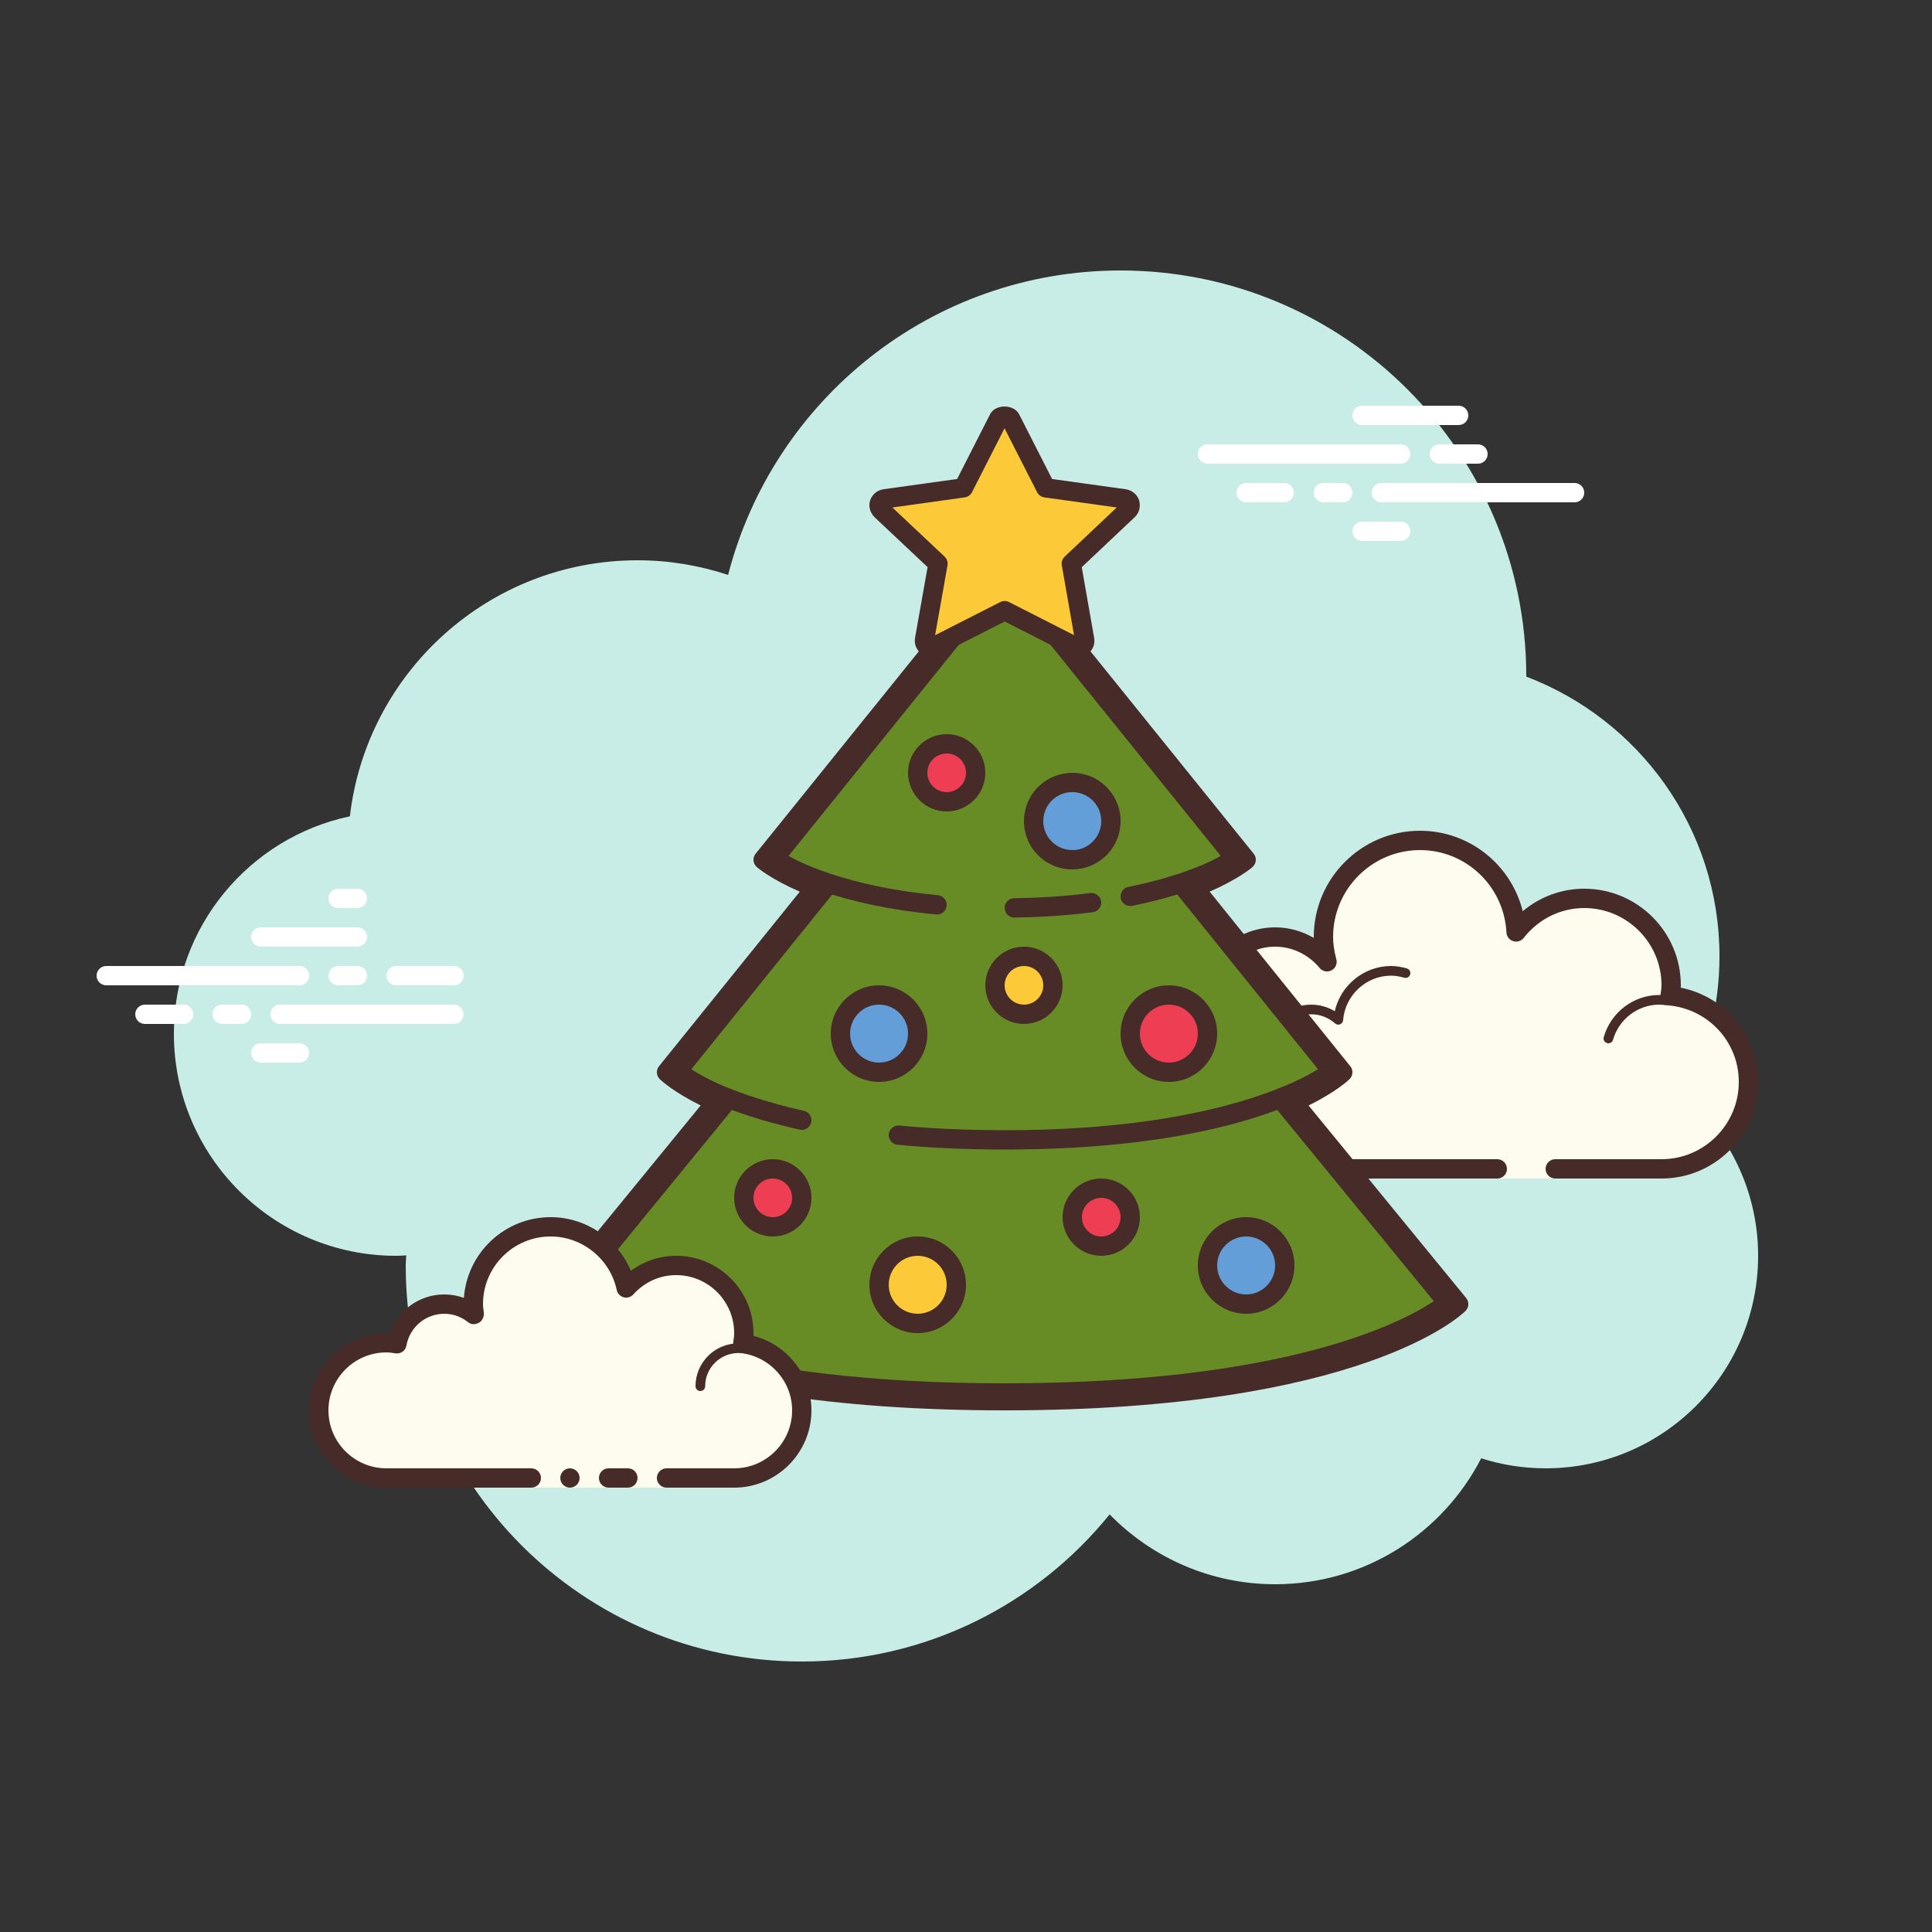 <?xml version="1.0" encoding="iso-8859-1"?>
<!-- Generator: Adobe Illustrator 22.1.0, SVG Export Plug-In . SVG Version: 6.00 Build 0)  -->
<svg version="1.1" id="Layer_1" xmlns="http://www.w3.org/2000/svg" xmlns:xlink="http://www.w3.org/1999/xlink" x="0px" y="0px"
	 viewBox="0 0 100 100" style="enable-background:new 0 0 100 100;" xml:space="preserve">
<rect x="0" y="0" width="100" height="100" fill="#333333" stroke="none"/>
<path style="fill:#C7EDE6;" d="M87.215,56.71C88.35,54.555,89,52.105,89,49.5c0-6.621-4.159-12.257-10.001-14.478
	C78.999,35.015,79,35.008,79,35c0-11.598-9.402-21-21-21c-9.784,0-17.981,6.701-20.313,15.757C36.211,29.272,34.638,29,33,29
	c-7.692,0-14.023,5.793-14.89,13.252C12.906,43.353,9,47.969,9,53.5C9,59.851,14.149,65,20.5,65c0.177,0,0.352-0.012,0.526-0.022
	C21.022,65.153,21,65.324,21,65.5C21,76.822,30.178,86,41.5,86c6.437,0,12.175-2.972,15.934-7.614C59.612,80.611,62.64,82,66,82
	c4.65,0,8.674-2.65,10.666-6.518C77.718,75.817,78.837,76,80,76c6.075,0,11-4.925,11-11C91,61.689,89.53,58.727,87.215,56.71z"/>
<g>
	<path style="fill:#FDFCEF;" d="M77.5,60.5V61h3v-0.5c0,0,4.242,0,5.5,0c2.485,0,4.5-2.015,4.5-4.5c0-2.333-1.782-4.229-4.055-4.455
		C86.467,51.364,86.5,51.187,86.5,51c0-2.485-2.015-4.5-4.5-4.5c-1.438,0-2.703,0.686-3.527,1.736
		C78.333,45.6,76.171,43.5,73.5,43.5c-2.761,0-5,2.239-5,5c0,0.446,0.077,0.87,0.187,1.282C68.045,49.005,67.086,48.5,66,48.5
		c-1.781,0-3.234,1.335-3.455,3.055C62.364,51.533,62.187,51.5,62,51.5c-2.485,0-4.5,2.015-4.5,4.5s2.015,4.5,4.5,4.5s9.5,0,9.5,0
		H77.5z"/>
	<path style="fill:#472B29;" d="M73.5,43c-3.033,0-5.5,2.467-5.5,5.5c0,0.016,0,0.031,0,0.047C67.398,48.192,66.71,48,66,48
		c-1.831,0-3.411,1.261-3.858,3.005C62.095,51.002,62.048,51,62,51c-2.757,0-5,2.243-5,5s2.243,5,5,5h15.5
		c0.276,0,0.5-0.224,0.5-0.5S77.776,60,77.5,60H62c-2.206,0-4-1.794-4-4s1.794-4,4-4c0.117,0,0.23,0.017,0.343,0.032l0.141,0.019
		c0.021,0.003,0.041,0.004,0.062,0.004c0.246,0,0.462-0.185,0.495-0.437C63.232,50.125,64.504,49,66,49
		c0.885,0,1.723,0.401,2.301,1.1c0.098,0.118,0.241,0.182,0.386,0.182c0.078,0,0.156-0.018,0.228-0.056
		c0.209-0.107,0.314-0.346,0.254-0.573C69.054,49.218,69,48.852,69,48.5c0-2.481,2.019-4.5,4.5-4.5c2.381,0,4.347,1.872,4.474,4.263
		c0.011,0.208,0.15,0.387,0.349,0.45c0.05,0.016,0.101,0.024,0.152,0.024c0.15,0,0.296-0.069,0.392-0.192
		C79.638,47.563,80.779,47,82,47c2.206,0,4,1.794,4,4c0,0.117-0.017,0.23-0.032,0.343l-0.019,0.141
		c-0.016,0.134,0.022,0.268,0.106,0.373c0.084,0.105,0.207,0.172,0.34,0.185C88.451,52.247,90,53.949,90,56c0,2.206-1.794,4-4,4
		h-5.5c-0.276,0-0.5,0.224-0.5,0.5s0.224,0.5,0.5,0.5H86c2.757,0,5-2.243,5-5c0-2.397-1.689-4.413-4.003-4.877
		C86.999,51.082,87,51.041,87,51c0-2.757-2.243-5-5-5c-1.176,0-2.293,0.416-3.183,1.164C78.219,44.76,76.055,43,73.5,43L73.5,43z"/>
	<path style="fill:#472B29;" d="M72,50c-1.403,0-2.609,0.999-2.913,2.341C68.72,52.119,68.301,52,67.875,52
		c-1.202,0-2.198,0.897-2.353,2.068C65.319,54.022,65.126,54,64.938,54c-1.529,0-2.811,1.2-2.918,2.732
		C62.01,56.87,62.114,56.99,62.251,57c0.006,0,0.012,0,0.018,0c0.13,0,0.24-0.101,0.249-0.232c0.089-1.271,1.151-2.268,2.419-2.268
		c0.229,0,0.47,0.042,0.738,0.127c0.022,0.007,0.045,0.01,0.067,0.01c0.055,0,0.11-0.02,0.156-0.054
		C65.962,54.537,66,54.455,66,54.375c0-1.034,0.841-1.875,1.875-1.875c0.447,0,0.885,0.168,1.231,0.473
		c0.047,0.041,0.106,0.063,0.165,0.063c0.032,0,0.063-0.006,0.093-0.019c0.088-0.035,0.148-0.117,0.155-0.212
		C69.623,51.512,70.712,50.5,72,50.5c0.208,0,0.425,0.034,0.682,0.107c0.023,0.007,0.047,0.01,0.07,0.01
		c0.109,0,0.207-0.073,0.239-0.182c0.038-0.133-0.039-0.271-0.172-0.309C72.517,50.04,72.256,50,72,50L72,50z"/>
	<path style="fill:#472B29;" d="M85.883,51.5c-1.326,0-2.508,0.897-2.874,2.182c-0.038,0.133,0.039,0.271,0.172,0.309
		C83.205,53.997,83.228,54,83.25,54c0.109,0,0.209-0.072,0.24-0.182C83.795,52.748,84.779,52,85.883,52
		c0.117,0,0.23,0.014,0.342,0.029c0.012,0.002,0.023,0.003,0.035,0.003c0.121,0,0.229-0.092,0.246-0.217
		c0.019-0.137-0.077-0.263-0.214-0.281C86.158,51.516,86.022,51.5,85.883,51.5L85.883,51.5z"/>
</g>
<g>
	<path style="fill:#FFFFFF;" d="M15.5,51h-10C5.224,51,5,50.776,5,50.5S5.224,50,5.5,50h10c0.276,0,0.5,0.224,0.5,0.5
		S15.777,51,15.5,51z"/>
	<path style="fill:#FFFFFF;" d="M18.5,51h-1c-0.276,0-0.5-0.224-0.5-0.5s0.224-0.5,0.5-0.5h1c0.276,0,0.5,0.224,0.5,0.5
		S18.777,51,18.5,51z"/>
	<path style="fill:#FFFFFF;" d="M23.491,53H14.5c-0.276,0-0.5-0.224-0.5-0.5s0.224-0.5,0.5-0.5h8.991c0.276,0,0.5,0.224,0.5,0.5
		S23.767,53,23.491,53z"/>
	<path style="fill:#FFFFFF;" d="M12.5,53h-1c-0.276,0-0.5-0.224-0.5-0.5s0.224-0.5,0.5-0.5h1c0.276,0,0.5,0.224,0.5,0.5
		S12.777,53,12.5,53z"/>
	<path style="fill:#FFFFFF;" d="M9.5,53h-2C7.224,53,7,52.776,7,52.5S7.224,52,7.5,52h2c0.276,0,0.5,0.224,0.5,0.5S9.777,53,9.5,53z
		"/>
	<path style="fill:#FFFFFF;" d="M15.5,55h-2c-0.276,0-0.5-0.224-0.5-0.5s0.224-0.5,0.5-0.5h2c0.276,0,0.5,0.224,0.5,0.5
		S15.776,55,15.5,55z"/>
	<path style="fill:#FFFFFF;" d="M18.5,46c-0.177,0-0.823,0-1,0c-0.276,0-0.5,0.224-0.5,0.5c0,0.276,0.224,0.5,0.5,0.5
		c0.177,0,0.823,0,1,0c0.276,0,0.5-0.224,0.5-0.5C19,46.224,18.776,46,18.5,46z"/>
	<path style="fill:#FFFFFF;" d="M18.5,48c-0.177,0-4.823,0-5,0c-0.276,0-0.5,0.224-0.5,0.5c0,0.276,0.224,0.5,0.5,0.5
		c0.177,0,4.823,0,5,0c0.276,0,0.5-0.224,0.5-0.5C19,48.224,18.776,48,18.5,48z"/>
	<path style="fill:#FFFFFF;" d="M23.5,50c-0.177,0-2.823,0-3,0c-0.276,0-0.5,0.224-0.5,0.5c0,0.276,0.224,0.5,0.5,0.5
		c0.177,0,2.823,0,3,0c0.276,0,0.5-0.224,0.5-0.5C24,50.224,23.776,50,23.5,50z"/>
</g>
<g>
	<path style="fill:#FFFFFF;" d="M72.5,24h-10c-0.276,0-0.5-0.224-0.5-0.5s0.224-0.5,0.5-0.5h10c0.276,0,0.5,0.224,0.5,0.5
		S72.776,24,72.5,24z"/>
	<path style="fill:#FFFFFF;" d="M76.5,24h-2c-0.276,0-0.5-0.224-0.5-0.5s0.224-0.5,0.5-0.5h2c0.276,0,0.5,0.224,0.5,0.5
		S76.776,24,76.5,24z"/>
	<path style="fill:#FFFFFF;" d="M81.5,26h-10c-0.276,0-0.5-0.224-0.5-0.5s0.224-0.5,0.5-0.5h10c0.276,0,0.5,0.224,0.5,0.5
		S81.777,26,81.5,26z"/>
	<path style="fill:#FFFFFF;" d="M69.5,26h-1c-0.276,0-0.5-0.224-0.5-0.5s0.224-0.5,0.5-0.5h1c0.276,0,0.5,0.224,0.5,0.5
		S69.776,26,69.5,26z"/>
	<path style="fill:#FFFFFF;" d="M66.47,26H64.5c-0.276,0-0.5-0.224-0.5-0.5s0.224-0.5,0.5-0.5h1.97c0.276,0,0.5,0.224,0.5,0.5
		S66.746,26,66.47,26z"/>
	<path style="fill:#FFFFFF;" d="M75.5,22h-5c-0.276,0-0.5-0.224-0.5-0.5s0.224-0.5,0.5-0.5h5c0.276,0,0.5,0.224,0.5,0.5
		S75.777,22,75.5,22z"/>
	<path style="fill:#FFFFFF;" d="M72.5,28h-2c-0.276,0-0.5-0.224-0.5-0.5s0.224-0.5,0.5-0.5h2c0.276,0,0.5,0.224,0.5,0.5
		S72.776,28,72.5,28z"/>
</g>
<g>
	<g>
		<path style="fill:#678C26;" d="M52,29.797l11.782,14.608c-0.313,0.204-0.828,0.503-1.578,0.83l-1.202,0.524l0.823,1.021
			l6.975,8.648c-0.293,0.216-0.783,0.538-1.508,0.899l-1.123,0.558l0.794,0.97l7.834,9.575C73.394,68.469,67.481,72,52,72
			s-21.394-3.531-22.797-4.57l7.834-9.575l0.794-0.97l-1.123-0.558c-0.725-0.361-1.215-0.682-1.508-0.898l6.975-8.649l0.823-1.021
			l-1.202-0.524c-0.753-0.328-1.268-0.628-1.578-0.829L52,29.797"/>
		<path style="fill:#472B29;" d="M52,30.434l11.185,13.868c-0.285,0.164-0.66,0.359-1.133,0.565L60.37,45.6l1.151,1.428l6.696,8.313
			c-0.274,0.178-0.64,0.393-1.109,0.626l-1.572,0.782l1.112,1.359l7.566,9.242C72.38,68.559,66.342,71.6,52,71.6
			c-14.344,0-20.382-3.042-22.214-4.25l7.563-9.244l1.111-1.358l-1.571-0.782c-0.467-0.233-0.832-0.447-1.105-0.624l6.702-8.31
			l1.153-1.429l-1.683-0.733c-0.477-0.208-0.854-0.404-1.139-0.567L52,30.434 M52,28.511c-0.152,0-0.304,0.063-0.398,0.188
			l-12.5,15.5c-0.151,0.199-0.132,0.479,0.045,0.655c0.093,0.093,0.796,0.667,2.25,1.299l-7.295,9.045
			c-0.151,0.199-0.132,0.479,0.045,0.655c0.063,0.063,0.684,0.652,2.119,1.366l-8.161,9.975c-0.153,0.199-0.135,0.481,0.042,0.659
			C28.356,68.063,33.505,73,52,73s23.644-4.937,23.854-5.146c0.178-0.178,0.196-0.46,0.042-0.659l-8.164-9.974
			c1.437-0.715,2.059-1.304,2.122-1.367c0.177-0.177,0.196-0.456,0.045-0.655l-7.288-9.048c1.449-0.632,2.15-1.204,2.243-1.297
			c0.177-0.177,0.196-0.456,0.045-0.655l-12.5-15.5C52.304,28.573,52.152,28.511,52,28.511L52,28.511z"/>
		<path style="fill:#472B29;" d="M41.5,58.482c-0.036,0-0.072-0.004-0.109-0.012c-3.861-0.862-5.974-2.06-6.889-2.696
			c-0.228-0.158-0.283-0.47-0.125-0.696c0.157-0.227,0.471-0.281,0.695-0.125c0.855,0.595,2.842,1.716,6.537,2.542
			c0.27,0.06,0.438,0.327,0.379,0.597C41.936,58.324,41.729,58.482,41.5,58.482z"/>
		<path style="fill:#472B29;" d="M52,59.5c-1.942,0-3.809-0.083-5.547-0.247c-0.275-0.026-0.477-0.27-0.451-0.544
			c0.026-0.274,0.276-0.481,0.545-0.451C48.255,58.418,50.089,58.5,52,58.5c10.525,0,15.295-2.47,16.856-3.532
			c0.227-0.153,0.539-0.096,0.694,0.132s0.097,0.54-0.132,0.695C67.384,57.179,62.414,59.5,52,59.5z"/>
		<path style="fill:#472B29;" d="M52.5,47.492c-0.273,0-0.496-0.22-0.5-0.494c-0.003-0.276,0.218-0.503,0.494-0.506
			c1.354-0.017,2.68-0.107,3.942-0.268c0.27-0.032,0.524,0.159,0.56,0.433c0.035,0.274-0.159,0.524-0.433,0.559
			c-1.301,0.166-2.666,0.258-4.058,0.275C52.504,47.492,52.502,47.492,52.5,47.492z"/>
		<path style="fill:#472B29;" d="M58.499,46.896c-0.232,0-0.441-0.164-0.489-0.401c-0.055-0.271,0.121-0.535,0.392-0.589
			c2.934-0.589,4.678-1.478,5.456-1.956c0.236-0.143,0.543-0.071,0.688,0.165c0.144,0.235,0.07,0.543-0.165,0.688
			c-0.836,0.512-2.697,1.463-5.782,2.083C58.565,46.894,58.532,46.896,58.499,46.896z"/>
		<path style="fill:#472B29;" d="M48.501,47.335c-0.017,0-0.032,0-0.048-0.002c-4.865-0.463-7.636-1.792-8.854-2.542
			c-0.234-0.145-0.308-0.453-0.163-0.688c0.146-0.236,0.454-0.307,0.688-0.164c1.145,0.705,3.761,1.955,8.423,2.398
			c0.275,0.026,0.477,0.27,0.451,0.545C48.973,47.142,48.755,47.335,48.501,47.335z"/>
	</g>
	<g>
		<path style="fill:#FCC938;" d="M58.395,26.398l-2.942,2.777l0.69,3.932c0.021,0.128-0.028,0.25-0.139,0.331
			c-0.056,0.041-0.132,0.061-0.202,0.061c-0.056,0-0.112-0.014-0.16-0.041l-3.639-1.851l-3.639,1.851
			c-0.119,0.061-0.265,0.054-0.37-0.02c-0.112-0.081-0.16-0.203-0.139-0.331l0.697-3.932l-2.949-2.777
			c-0.091-0.095-0.125-0.223-0.084-0.351c0.042-0.122,0.146-0.209,0.279-0.23l4.072-0.568l1.82-3.574
			c0.056-0.115,0.181-0.176,0.307-0.176c0.132,0,0.258,0.061,0.314,0.176l1.82,3.574l4.072,0.568c0.132,0.02,0.244,0.108,0.286,0.23
			C58.52,26.169,58.493,26.304,58.395,26.398z"/>
		<path style="fill:#472B29;" d="M55.802,34c-0.142,0-0.28-0.036-0.402-0.103l-3.397-1.728l-3.413,1.736
			c-0.283,0.144-0.632,0.122-0.886-0.058c-0.27-0.197-0.396-0.502-0.343-0.822l0.651-3.671l-2.753-2.591
			c-0.241-0.25-0.315-0.569-0.217-0.871c0.105-0.305,0.364-0.52,0.679-0.568l3.82-0.532l1.701-3.342
			c0.264-0.546,1.247-0.547,1.517,0.01l1.696,3.333l3.814,0.531c0.325,0.05,0.586,0.265,0.688,0.562
			c0.096,0.33,0.01,0.655-0.216,0.874c-0.001,0.001-0.003,0.003-0.005,0.005l-2.745,2.592l0.643,3.667
			c0.055,0.323-0.072,0.629-0.337,0.822C56.159,33.944,55.983,34,55.802,34z M46.19,26.267l2.703,2.544
			c0.123,0.116,0.179,0.286,0.149,0.452l-0.641,3.615l3.373-1.716c0.143-0.072,0.311-0.072,0.453,0l3.365,1.712l-0.633-3.613
			c-0.029-0.166,0.026-0.334,0.149-0.45l2.695-2.544l-3.747-0.522c-0.161-0.022-0.302-0.123-0.376-0.268l-1.685-3.309l-1.685,3.309
			c-0.074,0.146-0.215,0.246-0.376,0.268L46.19,26.267z M51.863,21.903c0.001,0.002,0.002,0.004,0.003,0.006L51.863,21.903z
			 M52.138,21.893l-0.004,0.008C52.135,21.898,52.137,21.896,52.138,21.893z"/>
	</g>
	<g>
		<circle style="fill:#EE3E54;" cx="60.5" cy="53.5" r="2"/>
		<path style="fill:#472B29;" d="M60.5,56c-1.379,0-2.5-1.122-2.5-2.5s1.121-2.5,2.5-2.5s2.5,1.122,2.5,2.5S61.879,56,60.5,56z
			 M60.5,52c-0.827,0-1.5,0.673-1.5,1.5s0.673,1.5,1.5,1.5s1.5-0.673,1.5-1.5S61.327,52,60.5,52z"/>
	</g>
	<g>
		<circle style="fill:#FCC938;" cx="53" cy="51" r="1.5"/>
		<path style="fill:#472B29;" d="M53,53c-1.103,0-2-0.897-2-2s0.897-2,2-2s2,0.897,2,2S54.103,53,53,53z M53,50
			c-0.552,0-1,0.449-1,1s0.448,1,1,1s1-0.449,1-1S53.552,50,53,50z"/>
	</g>
	<g>
		<circle style="fill:#649ED8;" cx="55.5" cy="42.5" r="2"/>
		<path style="fill:#472B29;" d="M55.503,45c-0.036,0-0.072-0.001-0.107-0.002c-0.668-0.028-1.284-0.314-1.736-0.806
			s-0.686-1.13-0.657-1.797s0.314-1.283,0.806-1.735c0.492-0.453,1.153-0.681,1.797-0.657c0.668,0.028,1.284,0.314,1.736,0.806
			s0.686,1.13,0.657,1.797s-0.314,1.284-0.806,1.735C56.727,44.768,56.131,45,55.503,45z M55.498,41
			c-0.376,0-0.734,0.139-1.014,0.396c-0.295,0.271-0.466,0.641-0.482,1.041c-0.018,0.4,0.122,0.783,0.394,1.078
			s0.642,0.466,1.041,0.483c0.417,0.021,0.784-0.123,1.079-0.395c0.295-0.271,0.466-0.641,0.482-1.041l0,0
			c0.018-0.4-0.122-0.783-0.394-1.078s-0.642-0.466-1.041-0.483C55.541,41,55.52,41,55.498,41z"/>
	</g>
	<g>
		<circle style="fill:#EE3E54;" cx="49" cy="40" r="1.5"/>
		<path style="fill:#472B29;" d="M49,42c-1.103,0-2-0.897-2-2s0.897-2,2-2s2,0.897,2,2S50.103,42,49,42z M49,39
			c-0.552,0-1,0.449-1,1s0.448,1,1,1s1-0.449,1-1S49.552,39,49,39z"/>
	</g>
	<g>
		<circle style="fill:#649ED8;" cx="45.5" cy="53.5" r="2"/>
		<path style="fill:#472B29;" d="M45.5,56c-1.379,0-2.5-1.122-2.5-2.5s1.121-2.5,2.5-2.5s2.5,1.122,2.5,2.5S46.879,56,45.5,56z
			 M45.5,52c-0.827,0-1.5,0.673-1.5,1.5s0.673,1.5,1.5,1.5s1.5-0.673,1.5-1.5S46.327,52,45.5,52z"/>
	</g>
	<g>
		<circle style="fill:#FCC938;" cx="47.5" cy="66.5" r="2"/>
		<path style="fill:#472B29;" d="M47.5,69c-1.379,0-2.5-1.122-2.5-2.5s1.121-2.5,2.5-2.5s2.5,1.122,2.5,2.5S48.879,69,47.5,69z
			 M47.5,65c-0.827,0-1.5,0.673-1.5,1.5s0.673,1.5,1.5,1.5s1.5-0.673,1.5-1.5S48.327,65,47.5,65z"/>
	</g>
	<g>
		<circle style="fill:#EE3E54;" cx="40" cy="62" r="1.5"/>
		<path style="fill:#472B29;" d="M40,64c-1.103,0-2-0.897-2-2s0.897-2,2-2s2,0.897,2,2S41.103,64,40,64z M40,61
			c-0.552,0-1,0.449-1,1s0.448,1,1,1s1-0.449,1-1S40.552,61,40,61z"/>
	</g>
	<g>
		<circle style="fill:#649ED8;" cx="64.5" cy="65.5" r="2"/>
		<path style="fill:#472B29;" d="M64.5,68c-1.379,0-2.5-1.122-2.5-2.5s1.121-2.5,2.5-2.5s2.5,1.122,2.5,2.5S65.879,68,64.5,68z
			 M64.5,64c-0.827,0-1.5,0.673-1.5,1.5s0.673,1.5,1.5,1.5s1.5-0.673,1.5-1.5S65.327,64,64.5,64z"/>
	</g>
	<g>
		<circle style="fill:#EE3E54;" cx="57" cy="63" r="1.5"/>
		<path style="fill:#472B29;" d="M57,65c-1.103,0-2-0.897-2-2s0.897-2,2-2s2,0.897,2,2S58.103,65,57,65z M57,62
			c-0.552,0-1,0.449-1,1s0.448,1,1,1s1-0.449,1-1S57.552,62,57,62z"/>
	</g>
</g>
<g>
	<path style="fill:#FDFCEF;" d="M34.5,76.5c0,0,1.567,0,3.5,0s3.5-1.567,3.5-3.5c0-1.781-1.335-3.234-3.055-3.455
		C38.473,69.366,38.5,69.187,38.5,69c0-1.933-1.567-3.5-3.5-3.5c-1.032,0-1.95,0.455-2.59,1.165
		c-0.384-1.808-1.987-3.165-3.91-3.165c-2.209,0-4,1.791-4,4c0,0.191,0.03,0.374,0.056,0.558C24.128,67.714,23.592,67.5,23,67.5
		c-1.228,0-2.245,0.887-2.455,2.055C20.366,69.527,20.187,69.5,20,69.5c-1.933,0-3.5,1.567-3.5,3.5s1.567,3.5,3.5,3.5s7.5,0,7.5,0
		V77h7V76.5z"/>
	<path style="fill:#472B29;" d="M36.25,72C36.112,72,36,71.888,36,71.75c0-1.223,0.995-2.218,2.218-2.218
		c0.034,0.009,0.737-0.001,1.244,0.136c0.133,0.036,0.212,0.173,0.176,0.306c-0.036,0.134-0.173,0.213-0.306,0.176
		c-0.444-0.12-1.1-0.12-1.113-0.118c-0.948,0-1.719,0.771-1.719,1.718C36.5,71.888,36.388,72,36.25,72z"/>
	<circle style="fill:#472B29;" cx="29.5" cy="76.5" r="0.5"/>
	<path style="fill:#472B29;" d="M38,77h-3.5c-0.276,0-0.5-0.224-0.5-0.5s0.224-0.5,0.5-0.5H38c1.654,0,3-1.346,3-3
		c0-1.496-1.125-2.768-2.618-2.959c-0.134-0.018-0.255-0.088-0.336-0.196s-0.115-0.244-0.094-0.377C37.975,69.314,38,69.16,38,69
		c0-1.654-1.346-3-3-3c-0.85,0-1.638,0.355-2.219,1c-0.125,0.139-0.321,0.198-0.5,0.148c-0.182-0.049-0.321-0.195-0.36-0.379
		C31.58,65.165,30.141,64,28.5,64c-1.93,0-3.5,1.57-3.5,3.5c0,0.143,0.021,0.28,0.041,0.418c0.029,0.203-0.063,0.438-0.242,0.54
		c-0.179,0.102-0.396,0.118-0.556-0.01C23.878,68.155,23.449,68,23,68c-0.966,0-1.792,0.691-1.963,1.644
		c-0.048,0.267-0.296,0.446-0.569,0.405C20.314,70.025,20.16,70,20,70c-1.654,0-3,1.346-3,3s1.346,3,3,3h7.5
		c0.276,0,0.5,0.224,0.5,0.5S27.776,77,27.5,77H20c-2.206,0-4-1.794-4-4s1.794-4,4-4c0.059,0,0.116,0.002,0.174,0.006
		C20.588,67.82,21.711,67,23,67c0.349,0,0.689,0.061,1.011,0.18C24.176,64.847,26.126,63,28.5,63c1.831,0,3.466,1.127,4.153,2.774
		C33.333,65.276,34.155,65,35,65c2.206,0,4,1.794,4,4c0,0.048-0.001,0.095-0.004,0.142C40.739,69.59,42,71.169,42,73
		C42,75.206,40.206,77,38,77z"/>
	<path style="fill:#472B29;" d="M32.5,76c-0.159,0-0.841,0-1,0c-0.276,0-0.5,0.224-0.5,0.5c0,0.276,0.224,0.5,0.5,0.5
		c0.159,0,0.841,0,1,0c0.276,0,0.5-0.224,0.5-0.5C33,76.224,32.776,76,32.5,76z"/>
</g>
</svg>
